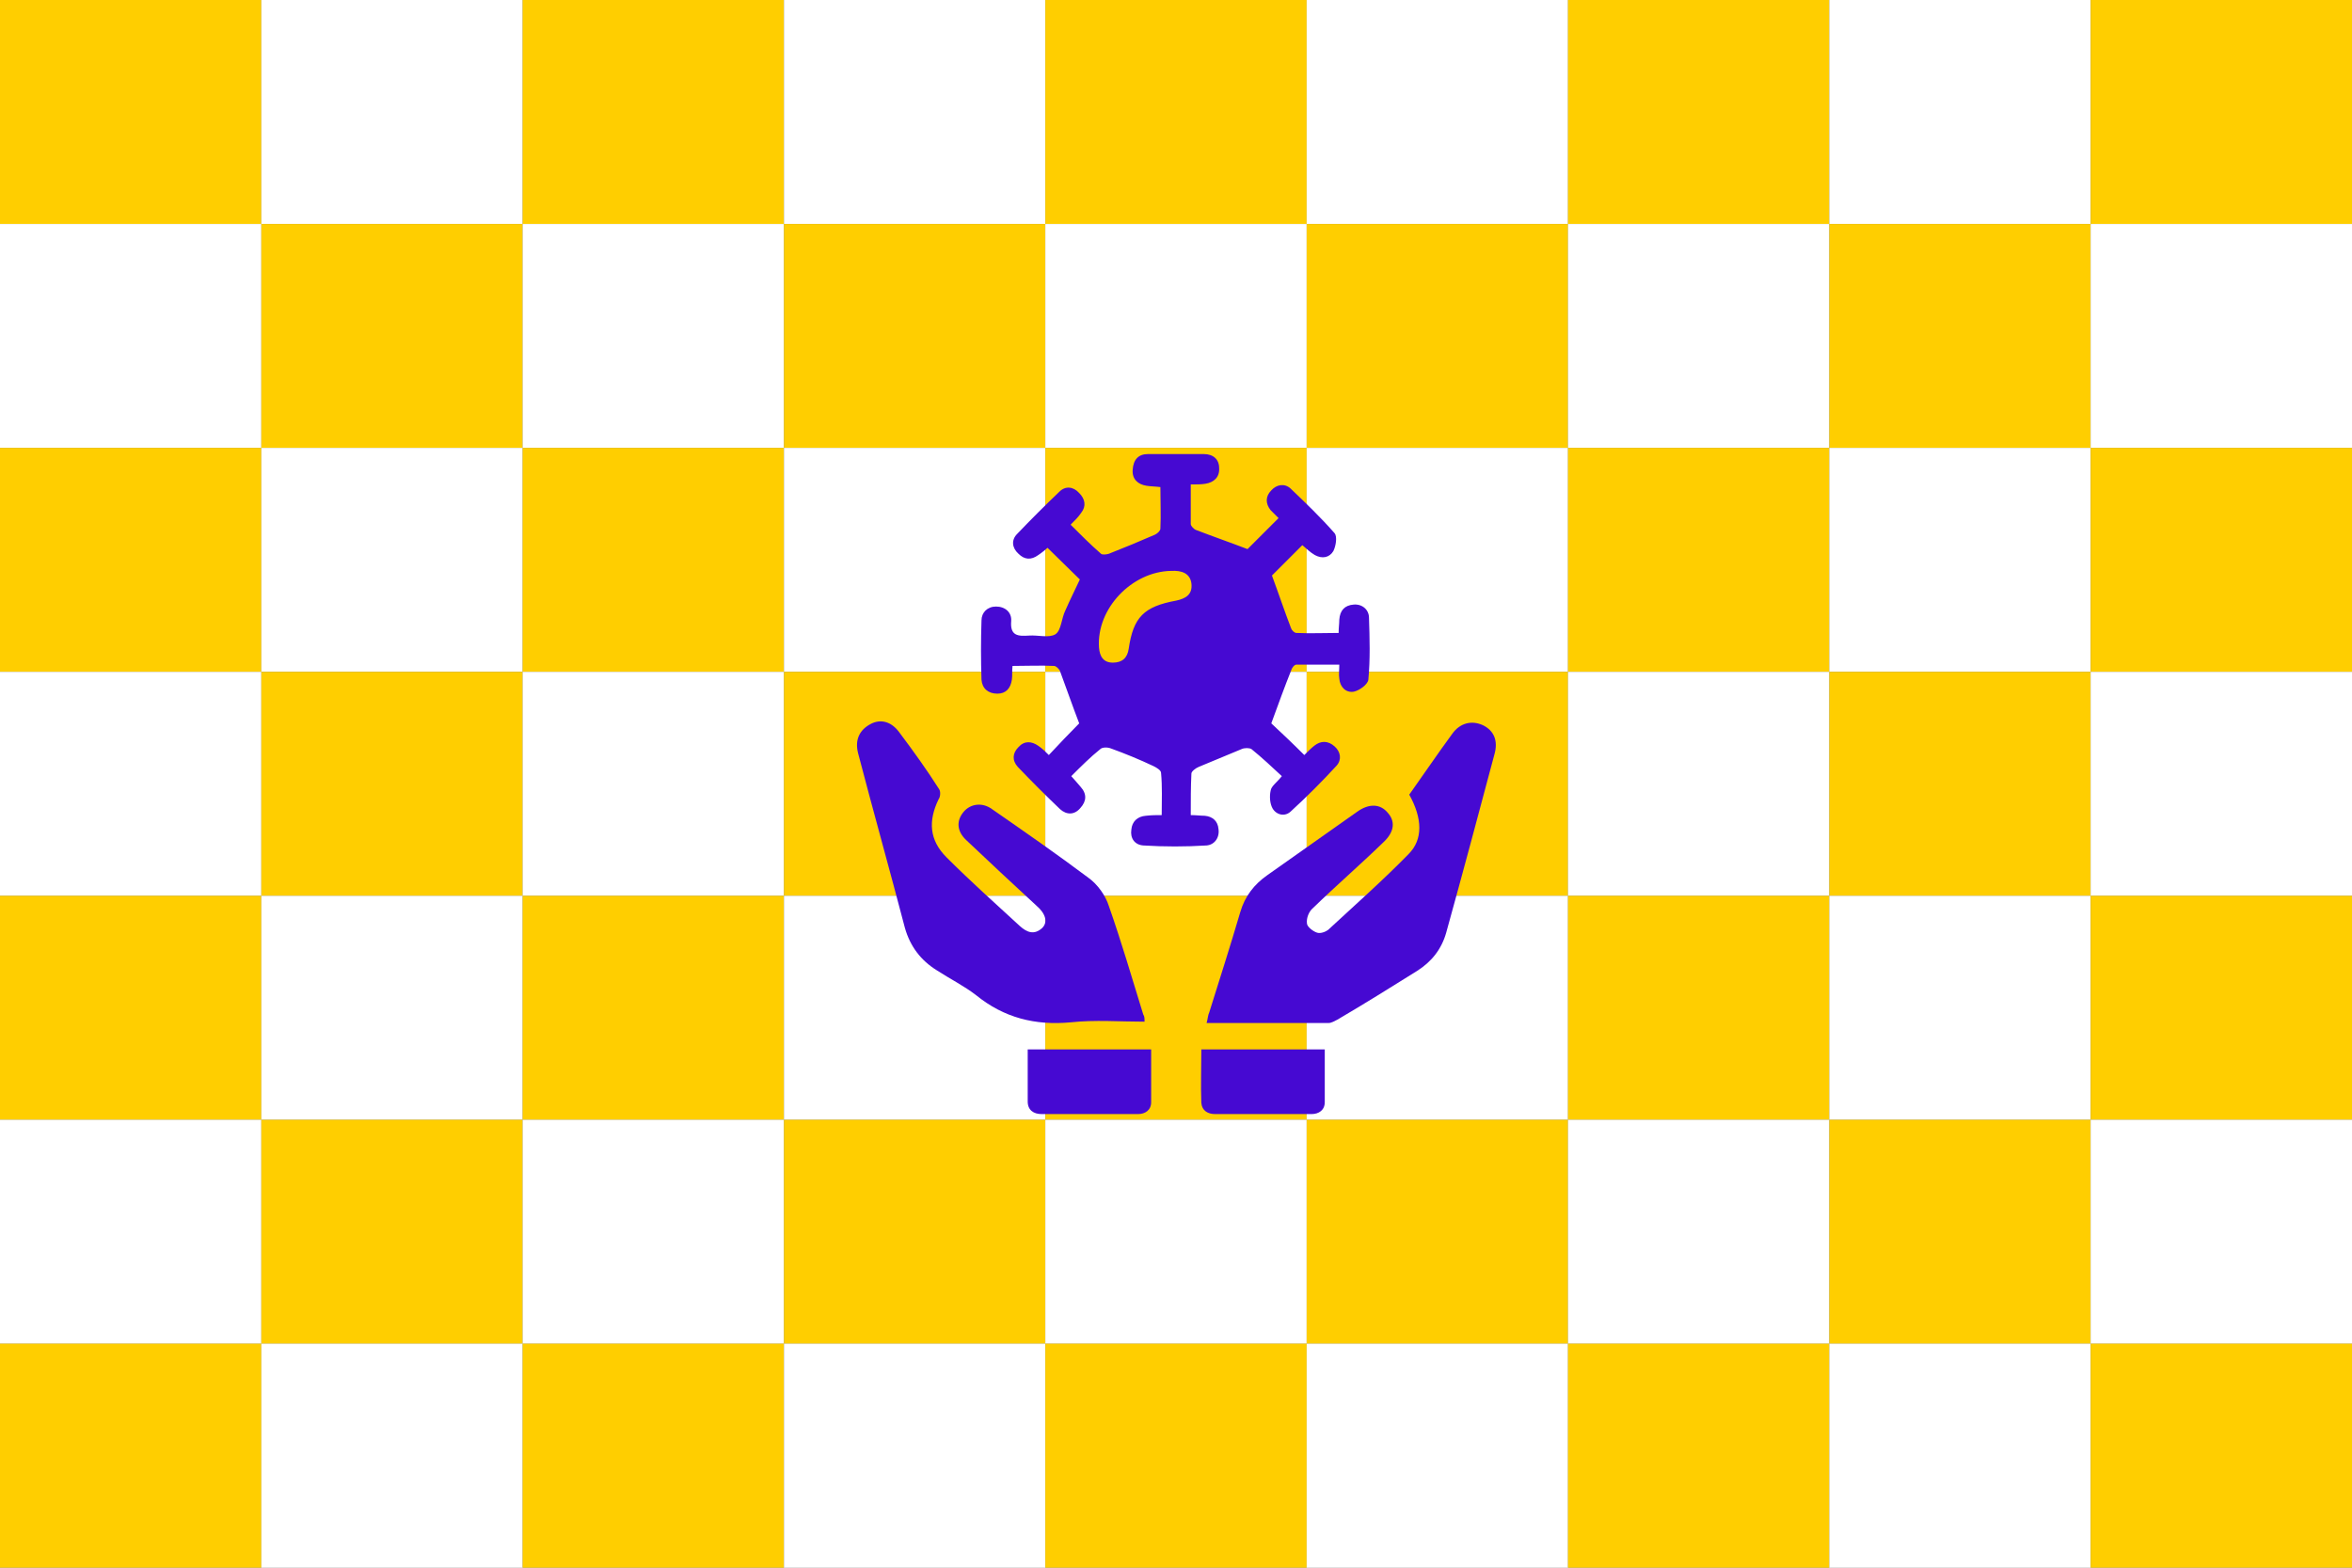 <?xml version="1.0" encoding="utf-8" ?>
<svg baseProfile="full" height="100px" version="1.1" width="150px" xmlns="http://www.w3.org/2000/svg" xmlns:ev="http://www.w3.org/2001/xml-events" xmlns:xlink="http://www.w3.org/1999/xlink"><rect width="100%" height="100%" fill="#808080" stroke="none"/><defs><clipPath id="mask0"><rect height="100" width="150" x="0" y="0" /></clipPath></defs><g clip-path="url(#mask0)"><rect fill="#ffce00" height="14.286" stroke="none" width="16.667" x="0.0" y="0.0" /><rect fill="#ffffff" height="14.286" stroke="none" width="16.667" x="0.0" y="14.286" /><rect fill="#ffce00" height="14.286" stroke="none" width="16.667" x="0.0" y="28.571" /><rect fill="#ffffff" height="14.286" stroke="none" width="16.667" x="0.0" y="42.857" /><rect fill="#ffce00" height="14.286" stroke="none" width="16.667" x="0.0" y="57.143" /><rect fill="#ffffff" height="14.286" stroke="none" width="16.667" x="0.0" y="71.429" /><rect fill="#ffce00" height="14.286" stroke="none" width="16.667" x="0.0" y="85.714" /><rect fill="#ffffff" height="14.286" stroke="none" width="16.667" x="16.667" y="0.0" /><rect fill="#ffce00" height="14.286" stroke="none" width="16.667" x="16.667" y="14.286" /><rect fill="#ffffff" height="14.286" stroke="none" width="16.667" x="16.667" y="28.571" /><rect fill="#ffce00" height="14.286" stroke="none" width="16.667" x="16.667" y="42.857" /><rect fill="#ffffff" height="14.286" stroke="none" width="16.667" x="16.667" y="57.143" /><rect fill="#ffce00" height="14.286" stroke="none" width="16.667" x="16.667" y="71.429" /><rect fill="#ffffff" height="14.286" stroke="none" width="16.667" x="16.667" y="85.714" /><rect fill="#ffce00" height="14.286" stroke="none" width="16.667" x="33.333" y="0.0" /><rect fill="#ffffff" height="14.286" stroke="none" width="16.667" x="33.333" y="14.286" /><rect fill="#ffce00" height="14.286" stroke="none" width="16.667" x="33.333" y="28.571" /><rect fill="#ffffff" height="14.286" stroke="none" width="16.667" x="33.333" y="42.857" /><rect fill="#ffce00" height="14.286" stroke="none" width="16.667" x="33.333" y="57.143" /><rect fill="#ffffff" height="14.286" stroke="none" width="16.667" x="33.333" y="71.429" /><rect fill="#ffce00" height="14.286" stroke="none" width="16.667" x="33.333" y="85.714" /><rect fill="#ffffff" height="14.286" stroke="none" width="16.667" x="50.0" y="0.0" /><rect fill="#ffce00" height="14.286" stroke="none" width="16.667" x="50.0" y="14.286" /><rect fill="#ffffff" height="14.286" stroke="none" width="16.667" x="50.0" y="28.571" /><rect fill="#ffce00" height="14.286" stroke="none" width="16.667" x="50.0" y="42.857" /><rect fill="#ffffff" height="14.286" stroke="none" width="16.667" x="50.0" y="57.143" /><rect fill="#ffce00" height="14.286" stroke="none" width="16.667" x="50.0" y="71.429" /><rect fill="#ffffff" height="14.286" stroke="none" width="16.667" x="50.0" y="85.714" /><rect fill="#ffce00" height="14.286" stroke="none" width="16.667" x="66.667" y="0.0" /><rect fill="#ffffff" height="14.286" stroke="none" width="16.667" x="66.667" y="14.286" /><rect fill="#ffce00" height="14.286" stroke="none" width="16.667" x="66.667" y="28.571" /><rect fill="#ffffff" height="14.286" stroke="none" width="16.667" x="66.667" y="42.857" /><rect fill="#ffce00" height="14.286" stroke="none" width="16.667" x="66.667" y="57.143" /><rect fill="#ffffff" height="14.286" stroke="none" width="16.667" x="66.667" y="71.429" /><rect fill="#ffce00" height="14.286" stroke="none" width="16.667" x="66.667" y="85.714" /><rect fill="#ffffff" height="14.286" stroke="none" width="16.667" x="83.333" y="0.0" /><rect fill="#ffce00" height="14.286" stroke="none" width="16.667" x="83.333" y="14.286" /><rect fill="#ffffff" height="14.286" stroke="none" width="16.667" x="83.333" y="28.571" /><rect fill="#ffce00" height="14.286" stroke="none" width="16.667" x="83.333" y="42.857" /><rect fill="#ffffff" height="14.286" stroke="none" width="16.667" x="83.333" y="57.143" /><rect fill="#ffce00" height="14.286" stroke="none" width="16.667" x="83.333" y="71.429" /><rect fill="#ffffff" height="14.286" stroke="none" width="16.667" x="83.333" y="85.714" /><rect fill="#ffce00" height="14.286" stroke="none" width="16.667" x="100.0" y="0.0" /><rect fill="#ffffff" height="14.286" stroke="none" width="16.667" x="100.0" y="14.286" /><rect fill="#ffce00" height="14.286" stroke="none" width="16.667" x="100.0" y="28.571" /><rect fill="#ffffff" height="14.286" stroke="none" width="16.667" x="100.0" y="42.857" /><rect fill="#ffce00" height="14.286" stroke="none" width="16.667" x="100.0" y="57.143" /><rect fill="#ffffff" height="14.286" stroke="none" width="16.667" x="100.0" y="71.429" /><rect fill="#ffce00" height="14.286" stroke="none" width="16.667" x="100.0" y="85.714" /><rect fill="#ffffff" height="14.286" stroke="none" width="16.667" x="116.667" y="0.0" /><rect fill="#ffce00" height="14.286" stroke="none" width="16.667" x="116.667" y="14.286" /><rect fill="#ffffff" height="14.286" stroke="none" width="16.667" x="116.667" y="28.571" /><rect fill="#ffce00" height="14.286" stroke="none" width="16.667" x="116.667" y="42.857" /><rect fill="#ffffff" height="14.286" stroke="none" width="16.667" x="116.667" y="57.143" /><rect fill="#ffce00" height="14.286" stroke="none" width="16.667" x="116.667" y="71.429" /><rect fill="#ffffff" height="14.286" stroke="none" width="16.667" x="116.667" y="85.714" /><rect fill="#ffce00" height="14.286" stroke="none" width="16.667" x="133.333" y="0.0" /><rect fill="#ffffff" height="14.286" stroke="none" width="16.667" x="133.333" y="14.286" /><rect fill="#ffce00" height="14.286" stroke="none" width="16.667" x="133.333" y="28.571" /><rect fill="#ffffff" height="14.286" stroke="none" width="16.667" x="133.333" y="42.857" /><rect fill="#ffce00" height="14.286" stroke="none" width="16.667" x="133.333" y="57.143" /><rect fill="#ffffff" height="14.286" stroke="none" width="16.667" x="133.333" y="71.429" /><rect fill="#ffce00" height="14.286" stroke="none" width="16.667" x="133.333" y="85.714" /></g><g transform="translate(53.965, 28.965) scale(0.421) rotate(0, 50.0, 50.0)"><path d="M 47.8,54.7 C 47.8,52.4 47.9,50.4 47.7,48.3 C 47.7,47.9 47,47.5 46.6,47.3 C 44.5,46.3 42.3,45.4 40.1,44.6 C 39.6,44.4 38.8,44.4 38.5,44.7 C 37,45.9 35.6,47.3 34.1,48.8 C 34.7,49.5 35.1,49.9 35.5,50.4 C 36.5,51.5 36.4,52.6 35.5,53.6 C 34.6,54.7 33.4,54.7 32.4,53.8 C 30.2,51.7 28.1,49.6 26,47.4 C 25.1,46.4 25.2,45.3 26.1,44.4 C 27,43.4 28.1,43.5 29.1,44.2 C 29.7,44.6 30.2,45.1 30.7,45.6 C 32.3,43.9 33.9,42.2 35.3,40.8 C 34.3,38.2 33.4,35.6 32.4,32.9 C 32.3,32.6 31.8,32.1 31.5,32.1 C 29.4,32 27.4,32.1 25.2,32.1 C 25.1,32.9 25.2,33.5 25.1,34.2 C 24.9,35.5 24.2,36.3 22.9,36.3 C 21.5,36.3 20.6,35.5 20.5,34.2 C 20.4,31.2 20.4,28.2 20.5,25.2 C 20.5,24 21.4,23.1 22.7,23.1 C 24.1,23.1 25.1,24 25.0,25.3 C 24.8,27.6 26.1,27.6 27.7,27.5 C 29.1,27.4 30.7,27.9 31.7,27.3 C 32.6,26.7 32.6,24.9 33.2,23.7 C 33.9,22.1 34.7,20.5 35.4,19 C 33.9,17.5 32.2,15.9 30.5,14.2 C 30.3,14.4 29.7,14.9 29.1,15.3 C 28,16.1 27,16 26.1,15.1 C 25.1,14.2 25,13 25.9,12.1 C 28,9.9 30.1,7.8 32.3,5.7 C 33.2,4.8 34.4,4.9 35.3,5.9 C 36.2,6.8 36.4,7.9 35.6,8.9 C 35.2,9.5 34.7,10 34,10.7 C 35.5,12.2 37,13.7 38.6,15.1 C 38.8,15.3 39.5,15.2 39.8,15.1 C 42.1,14.2 44.5,13.2 46.8,12.2 C 47.2,12 47.6,11.6 47.6,11.3 C 47.7,9.2 47.6,7.2 47.6,5 C 46.8,4.9 46.1,4.9 45.5,4.8 C 44.2,4.6 43.3,3.8 43.4,2.4 C 43.5,0.8 44.3,0.0 45.7,0.0 C 48.5,0.0 51.4,0.0 54.2,0.0 C 55.6,0.0 56.5,0.8 56.5,2.1 C 56.6,3.5 55.7,4.3 54.4,4.5 C 53.8,4.6 53.1,4.6 52.2,4.6 C 52.2,6.7 52.2,8.7 52.2,10.6 C 52.2,10.9 52.7,11.4 53,11.5 C 55.6,12.5 58.2,13.4 60.8,14.4 C 62.2,13.0 63.8,11.4 65.5,9.7 C 65.2,9.4 64.7,8.9 64.3,8.5 C 63.5,7.5 63.5,6.4 64.4,5.5 C 65.2,4.6 66.4,4.4 67.3,5.2 C 69.6,7.4 71.9,9.6 74,12.0 C 74.4,12.5 74.2,13.9 73.8,14.7 C 73.2,15.7 72.1,15.9 71,15.3 C 70.3,14.9 69.7,14.3 69.1,13.8 C 67.4,15.5 65.8,17.1 64.5,18.4 C 65.5,21.1 66.4,23.8 67.4,26.4 C 67.5,26.7 67.9,27.1 68.2,27.1 C 70.3,27.2 72.4,27.1 74.6,27.1 C 74.6,26.3 74.7,25.7 74.7,25.1 C 74.8,23.7 75.5,22.9 76.9,22.8 C 78.2,22.7 79.2,23.6 79.2,24.8 C 79.3,27.9 79.4,31.1 79.1,34.2 C 79.0,34.9 77.8,35.8 76.9,36 C 75.7,36.2 74.8,35.3 74.7,34 C 74.6,33.4 74.7,32.8 74.7,31.9 C 72.5,31.9 70.3,31.9 68.2,31.9 C 67.9,31.9 67.5,32.4 67.4,32.8 C 66.4,35.3 65.5,37.8 64.4,40.8 C 65.8,42.1 67.6,43.8 69.4,45.6 C 70,45 70.4,44.6 70.9,44.2 C 71.9,43.4 73,43.4 74,44.3 C 74.9,45.1 75.1,46.3 74.3,47.2 C 72.1,49.6 69.8,51.9 67.4,54.1 C 66.5,55 65.2,54.7 64.6,53.7 C 64.2,53 64.1,51.9 64.3,51 C 64.4,50.3 65.2,49.8 66,48.8 C 64.5,47.4 63,46 61.4,44.7 C 61.1,44.5 60.3,44.5 59.9,44.7 C 57.7,45.6 55.6,46.5 53.4,47.4 C 52.9,47.6 52.3,48.1 52.3,48.4 C 52.2,50.4 52.2,52.5 52.2,54.7 C 53,54.7 53.7,54.8 54.3,54.8 C 55.5,54.9 56.3,55.6 56.4,56.8 C 56.6,58.1 55.8,59.2 54.6,59.3 C 51.4,59.5 48.2,59.5 45,59.3 C 43.7,59.2 43,58.2 43.2,56.9 C 43.3,55.7 44.1,54.9 45.4,54.8 C 46.4,54.7 46.9,54.7 47.8,54.7 M 49.2,17.7 C 43.3,17.8 37.9,23.4 38.3,29.3 C 38.4,30.7 39,31.6 40.4,31.6 C 41.8,31.6 42.6,30.9 42.8,29.5 C 43.5,24.7 45.1,23.1 50,22.2 C 51.4,21.9 52.5,21.3 52.3,19.6 C 52.1,18.1 50.9,17.6 49.2,17.7" fill="#4609d2" stroke="none" stroke-width="2.0" /><path d="M 85.3,51.6 C 87.5,48.5 89.6,45.4 91.8,42.4 C 93.0,40.7 94.8,40.3 96.5,41.1 C 98.1,41.9 98.8,43.4 98.2,45.5 C 95.8,54.5 93.4,63.5 90.9,72.5 C 90.2,75.0 88.7,76.9 86.5,78.3 C 82.5,80.8 78.5,83.3 74.4,85.7 C 74.0,85.9 73.5,86.2 73.1,86.2 C 67,86.2 60.9,86.2 54.6,86.2 C 54.8,85.5 54.8,85.0 55,84.6 C 56.6,79.5 58.2,74.5 59.7,69.4 C 60.4,67.0 61.8,65.2 63.8,63.8 C 68.3,60.6 72.9,57.4 77.4,54.2 C 79.2,52.9 80.9,53.0 82.0,54.3 C 83.2,55.6 83.1,57.2 81.4,58.8 C 77.9,62.2 74.2,65.4 70.7,68.8 C 70.1,69.3 69.7,70.3 69.8,71.1 C 69.8,71.6 70.7,72.3 71.3,72.5 C 71.8,72.7 72.6,72.4 73.0,72.1 C 77.1,68.3 81.3,64.6 85.2,60.6 C 87.4,58.4 87.3,55.2 85.3,51.6" fill="#4609d2" stroke="none" stroke-width="2.0" /><path d="M 45.2,86.0 C 41.4,86.0 37.7,85.7 34.0,86.1 C 28.6,86.6 23.9,85.4 19.7,82.0 C 17.9,80.6 15.7,79.5 13.7,78.2 C 11.3,76.7 9.7,74.6 8.9,71.8 C 6.6,63.0 4.1,54.1 1.8,45.3 C 1.3,43.3 2,41.8 3.7,40.9 C 5.2,40.1 6.8,40.5 8,42.1 C 10.1,44.9 12.2,47.8 14.1,50.8 C 14.3,51.1 14.3,51.9 14,52.3 C 12.4,55.6 12.6,58.5 15.2,61.1 C 18.8,64.7 22.6,68.1 26.3,71.5 C 27.4,72.5 28.5,72.9 29.7,71.8 C 30.6,70.9 30.2,69.6 28.8,68.4 C 25.2,65.1 21.7,61.8 18.2,58.5 C 16.7,57.1 16.7,55.5 17.8,54.2 C 18.8,53 20.6,52.7 22.1,53.8 C 27.0,57.2 31.9,60.6 36.7,64.2 C 38.1,65.2 39.3,66.9 39.8,68.5 C 41.7,73.9 43.3,79.4 45.0,84.9 C 45.2,85.2 45.2,85.5 45.2,86.0" fill="#4609d2" stroke="none" stroke-width="2.0" /><path d="M 27.5,90.2 C 33.9,90.2 39.9,90.2 46.2,90.2 C 46.2,92.9 46.2,95.6 46.2,98.2 C 46.2,99.4 45.3,100.0 44.2,100.0 C 39.3,100.0 34.5,100.0 29.6,100.0 C 28.4,100.0 27.5,99.4 27.5,98.1 C 27.5,95.5 27.5,92.9 27.5,90.2" fill="#4609d2" stroke="none" stroke-width="2.0" /><path d="M 53.8,90.2 C 60.1,90.2 66.2,90.2 72.5,90.2 C 72.5,92.9 72.5,95.6 72.5,98.2 C 72.5,99.4 71.6,100.0 70.5,100.0 C 65.6,100.0 60.8,100.0 55.9,100.0 C 54.8,100.0 53.9,99.5 53.8,98.3 C 53.7,95.6 53.8,93.0 53.8,90.2" fill="#4609d2" stroke="none" stroke-width="2.0" /></g></svg>